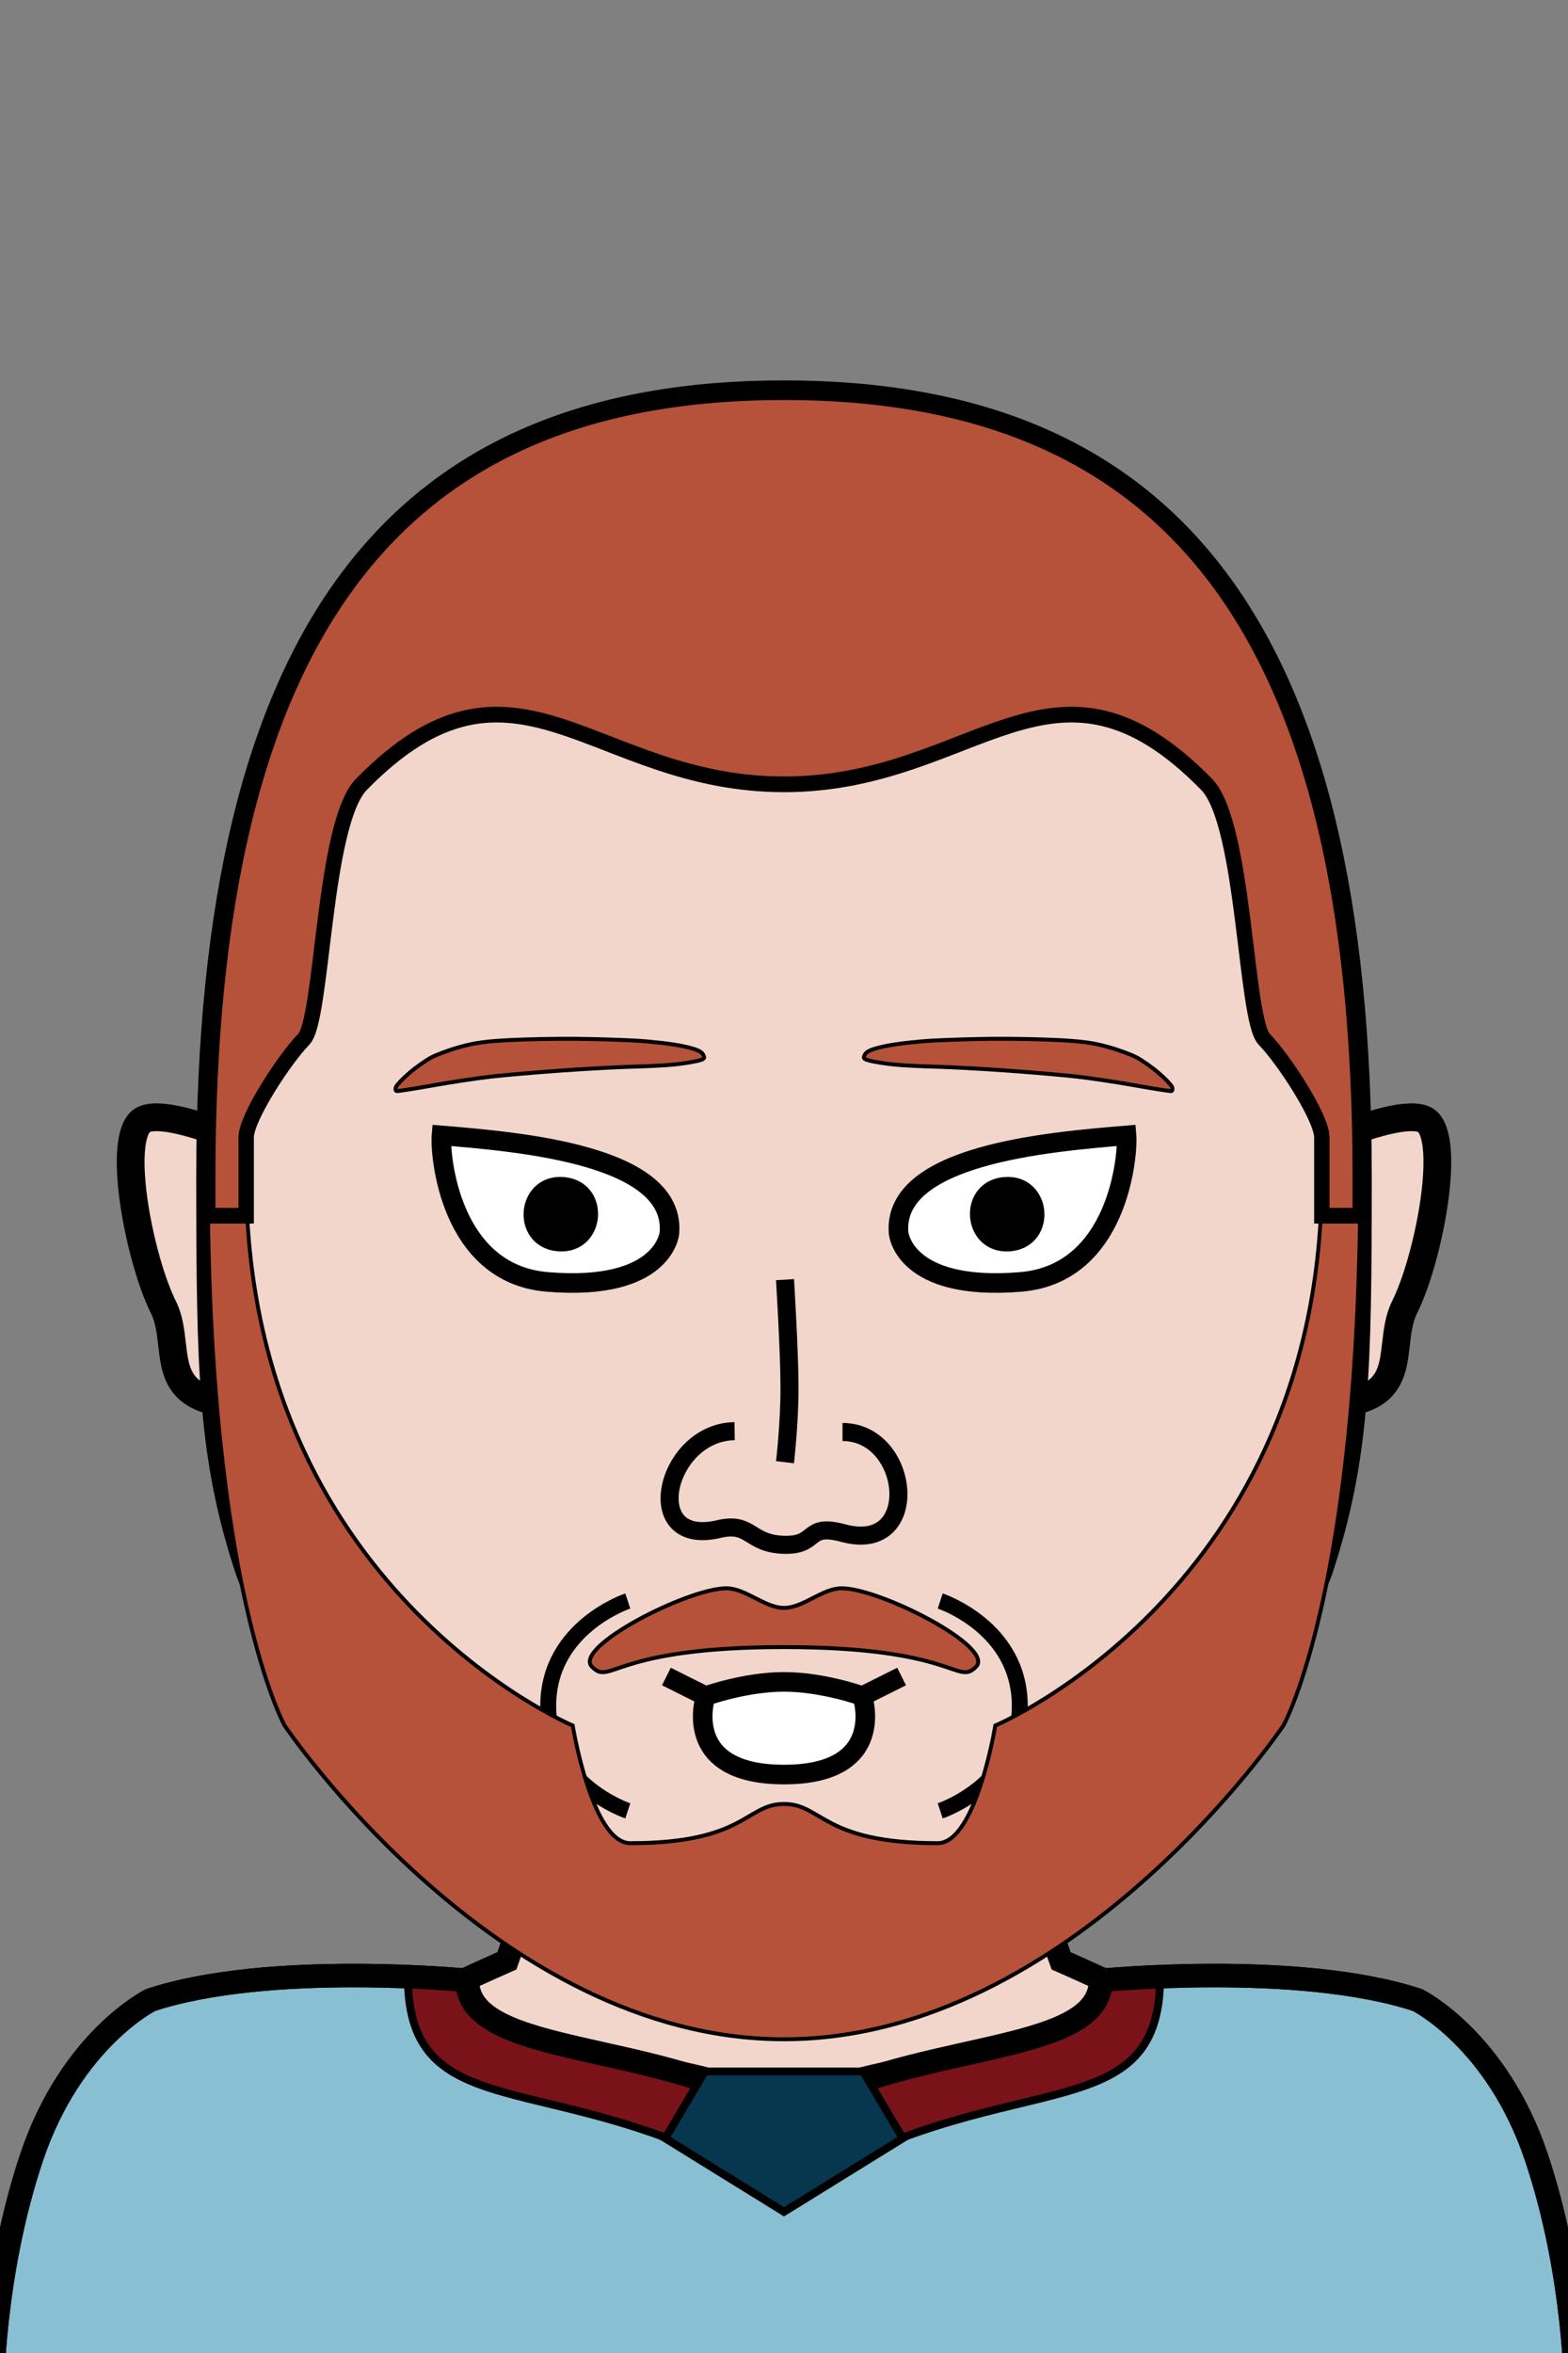 <svg xmlns="http://www.w3.org/2000/svg" version="1.2" baseProfile="tiny" width="100%" height="100%" viewBox="0 0 400 600" preserveAspectRatio="xMinYMin meet">
<rect x="0" y="0" width="400" height="600" fill="#808080" stroke="none"/>
<g transform="scale(1.01 1) translate(-1.98 0)">
<path fill="#f2d6cb" stroke="#000" stroke-width="6" d="M10 600s-10-65 50-65c5 0 25-15 70-35l70-200 70 200c45 20 65 35 70 35 60 0 50 65 50 65" class="body"/>
</g>
<g transform="scale(1.01 1) translate(-1.98 0)">
<g stroke="#000"><path fill="#89bfd3" stroke-width="6" d="M120 505c0 20 50 15 80 35 30-20 80-15 80-35 0 0 50-5 80 5 0 0 20 10 30 40s10 60 10 60H0s0-30 10-60 30-40 30-40c30-10 80-5 80-5Z" class="hockeyPrimary"/><path fill="#7a1319" stroke-width="2" d="M120 505c0 20 50 15 80 30 30-15 80-10 80-30l15-1c0 41-40 21-95 56-55-35-95-15-95-56z" class="collarSecondary"/><path fill="none" stroke-width="6" d="M120 505c0 20 50 15 80 35 30-20 80-15 80-35 0 0 50-5 80 5 0 0 20 10 30 40s10 60 10 60H0s0-30 10-60 30-40 30-40c30-10 80-5 80-5Z" class="hockeyStroke"/><path fill="#07364f" stroke-width="2" d="M180 528.21h40l10 17.05L200 564l-30-18.74z" class="shieldAccent"/></g>
</g>
<g transform="translate(33.536 291.014) scale(1.18 1.18) translate(-3.274 -5.184) translate(0.171 -2.98)">
<path fill="#f2d6cb" stroke="#000" stroke-width="6" d="M40 14S10-1 5 4s0 30 5 40-5 25 30 20z"/>
</g>
<g transform="translate(323.536 291.014) scale(-1.18 1.18) translate(-39.655 -5.184) translate(0.171 -2.98)">
<path fill="#f2d6cb" stroke="#000" stroke-width="6" d="M40 14S10-1 5 4s0 30 5 40-5 25 30 20z"/>
</g>
<g transform="scale(0.98 1) translate(4.082 0)">
<path fill="#f2d6cb" stroke="#000" stroke-width="6" d="M200 100c100 0 150 60 150 200 0 50-.51 71.54-10 100-10 30-80 70-90 80s-20 20-50 20-40-10-50-20-80-50-90-80c-9.49-28.46-10-50-10-100 0-140 50-200 150-200Z" class="head"/><path fill="rgba(0,0,0,0)" d="M200 410c30 0 50 10 50 10 30 0 90-15 90-120h10c0 50-.51 71.54-10 100-10 30-80 70-90 80s-20 20-50 20-40-10-50-20-80-50-90-80c-9.49-28.46-10-50-10-100h10c0 105 60 120 90 120 0 0 20-10 50-10" class="faceShave"/><path fill="rgba(0,0,0,0)" d="M60 300H50c0-140 50-200 150-200s150 60 150 200h-10v-10c0-5-10-20-15-25s-5-55-15-65c-40-40-60 0-110 0s-70-40-110 0c-10 10-10 60-15 65s-15 20-15 25z" class="headShave"/>
</g>
<g transform="translate(142.67 417.5) scale(2.03 2.03) translate(-3.719 -8.879)">
<path fill="none" stroke="#000" stroke-width="2" d="M12.33 4.32s-10 3.29-10 13.18 10 13.18 10 13.18" class="shp0"/>
</g>
<g transform="translate(242.67 417.5) scale(-2.03 2.03) translate(-10.941 -8.879)">
<path fill="none" stroke="#000" stroke-width="2" d="M12.33 4.32s-10 3.29-10 13.18 10 13.18 10 13.18" class="shp0"/>
</g>
<g>
<path fill="none" stroke="#000" stroke-width="2" d="M200 467.37V480"/>
</g>
<g transform="scale(0.98 1) translate(4.082 0)">
<path fill="#B55239" stroke="#000" d="M340 300c0 105-85 140-85 140s-5 30-15 30c-30 0-30-10-40-10s-10 10-40 10c-10 0-15-30-15-30s-85-35-85-140H50c0 105 20 140 20 140s55 80 130 80 130-80 130-80 20-35 20-140zM150 425c-5-5 25-20 35-20 5 0 10 5 15 5s10-5 15-5c10 0 40 15 35 20s-5-5-50-5-45 10-50 5Z"/>
</g>
<g transform="translate(102.933 284.732) rotate(12 37.067 25.268)">
<path d="M68.08 23.19s1.89 14.88-27.87 18.67C15.41 45.02 6.66 15.89 6.03 10.93 25.87 8.4 65.55 3.35 68.08 23.19Z" style="fill:#fff;stroke:#000;stroke-width:5"/><path d="M39.04 16.81c9.92-1.27 11.81 13.61 1.89 14.88-9.92 1.26-11.81-13.62-1.89-14.88" style="fill:#000;stroke:#000;stroke-linecap:round;stroke-linejoin:round;stroke-width:4"/>
</g>
<g transform="translate(222.933 284.732) rotate(-12 37.067 25.268) scale(-1 1) translate(-74.134 0)">
<path d="M68.08 23.19s1.89 14.88-27.87 18.67C15.41 45.02 6.66 15.89 6.03 10.93 25.87 8.4 65.55 3.35 68.08 23.19Z" style="fill:#fff;stroke:#000;stroke-width:5"/><path d="M39.04 16.81c9.92-1.27 11.81 13.61 1.89 14.88-9.92 1.26-11.81-13.62-1.89-14.88" style="fill:#000;stroke:#000;stroke-linecap:round;stroke-linejoin:round;stroke-width:4"/>
</g>
<g transform="translate(97.204 252.5) rotate(-4 42.796 17.5)">
<path fill="#B55239" stroke="#000" d="M12.93 15.05c-1.51.67-4.18 2.29-5.94 3.61s-3.38 2.8-3.61 3.29c-.22.49-.16.96.13 1.04.3.08 4.44-.28 9.21-.79 4.77-.52 11.58-1.06 15.13-1.21s11.63-.28 17.94-.29c6.32-.01 14.56.12 18.32.29 3.75.17 8.39.25 10.29.19 1.91-.05 4.56-.27 5.89-.47 2.09-.32 2.33-.53 1.84-1.57-.42-.91-1.74-1.55-5.18-2.53-2.54-.73-7.86-1.72-11.83-2.22-3.97-.49-10.99-1.19-15.6-1.55-4.62-.36-11.91-.72-16.22-.81-6.13-.11-8.91.06-12.73.83-2.69.53-6.13 1.52-7.64 2.19Z"/>
</g>
<g transform="translate(217.204 252.5) rotate(4 42.796 17.5) scale(-1 1) translate(-85.593 0)">
<path fill="#B55239" stroke="#000" d="M12.93 15.05c-1.51.67-4.18 2.29-5.94 3.61s-3.38 2.8-3.61 3.29c-.22.49-.16.96.13 1.04.3.08 4.44-.28 9.21-.79 4.77-.52 11.58-1.06 15.13-1.21s11.63-.28 17.94-.29c6.32-.01 14.56.12 18.32.29 3.75.17 8.39.25 10.29.19 1.91-.05 4.56-.27 5.89-.47 2.09-.32 2.33-.53 1.84-1.57-.42-.91-1.74-1.55-5.18-2.53-2.54-.73-7.86-1.72-11.83-2.22-3.97-.49-10.99-1.19-15.6-1.55-4.62-.36-11.91-.72-16.22-.81-6.13-.11-8.91.06-12.73.83-2.69.53-6.13 1.52-7.64 2.19Z"/>
</g>
<g transform="translate(169 424.5) scale(-1 1) translate(-62 0)">
<path d="M11 8S4.33 28 31 28 51 8 51 8 41 4.37 31 4.37 11 8 11 8Zm50-5L51 8M1 3l10 5" style="fill:#fff;stroke:#000;stroke-width:5"/>
</g>
<g transform="translate(150.278 317.5) scale(0.92 0.92) translate(4.324 4.565)">
<path fill="#f2d6cb" stroke="#000" stroke-width="5" d="M36.03 47c-19.25.25-26.57 32.37-4.37 27.13 9-2.13 8.25 4.12 18.12 4.37 9.5.24 5.75-6.12 16.38-3.25 22.01 5.96 18.75-28-.21-28.02M50 55.6S51.25 45 51.25 35 50 5 50 5" class="nose"/><path d="M40 95h20v5H40z" style="fill:none"/>
</g>
<g transform="scale(-1 1) translate(-400 0) scale(0.98 1) translate(4.082 0)">
<path fill="#B55239" stroke="#000" stroke-width="4" d="M60 310H50v-10c0-140 50-200 150-200s150 60 150 200v10h-10v-20c0-5-10-20-15-25s-5-55-15-65c-40-40-60 0-110 0s-70-40-110 0c-10 10-10 60-15 65s-15 20-15 25z"/>
</g>
</svg>